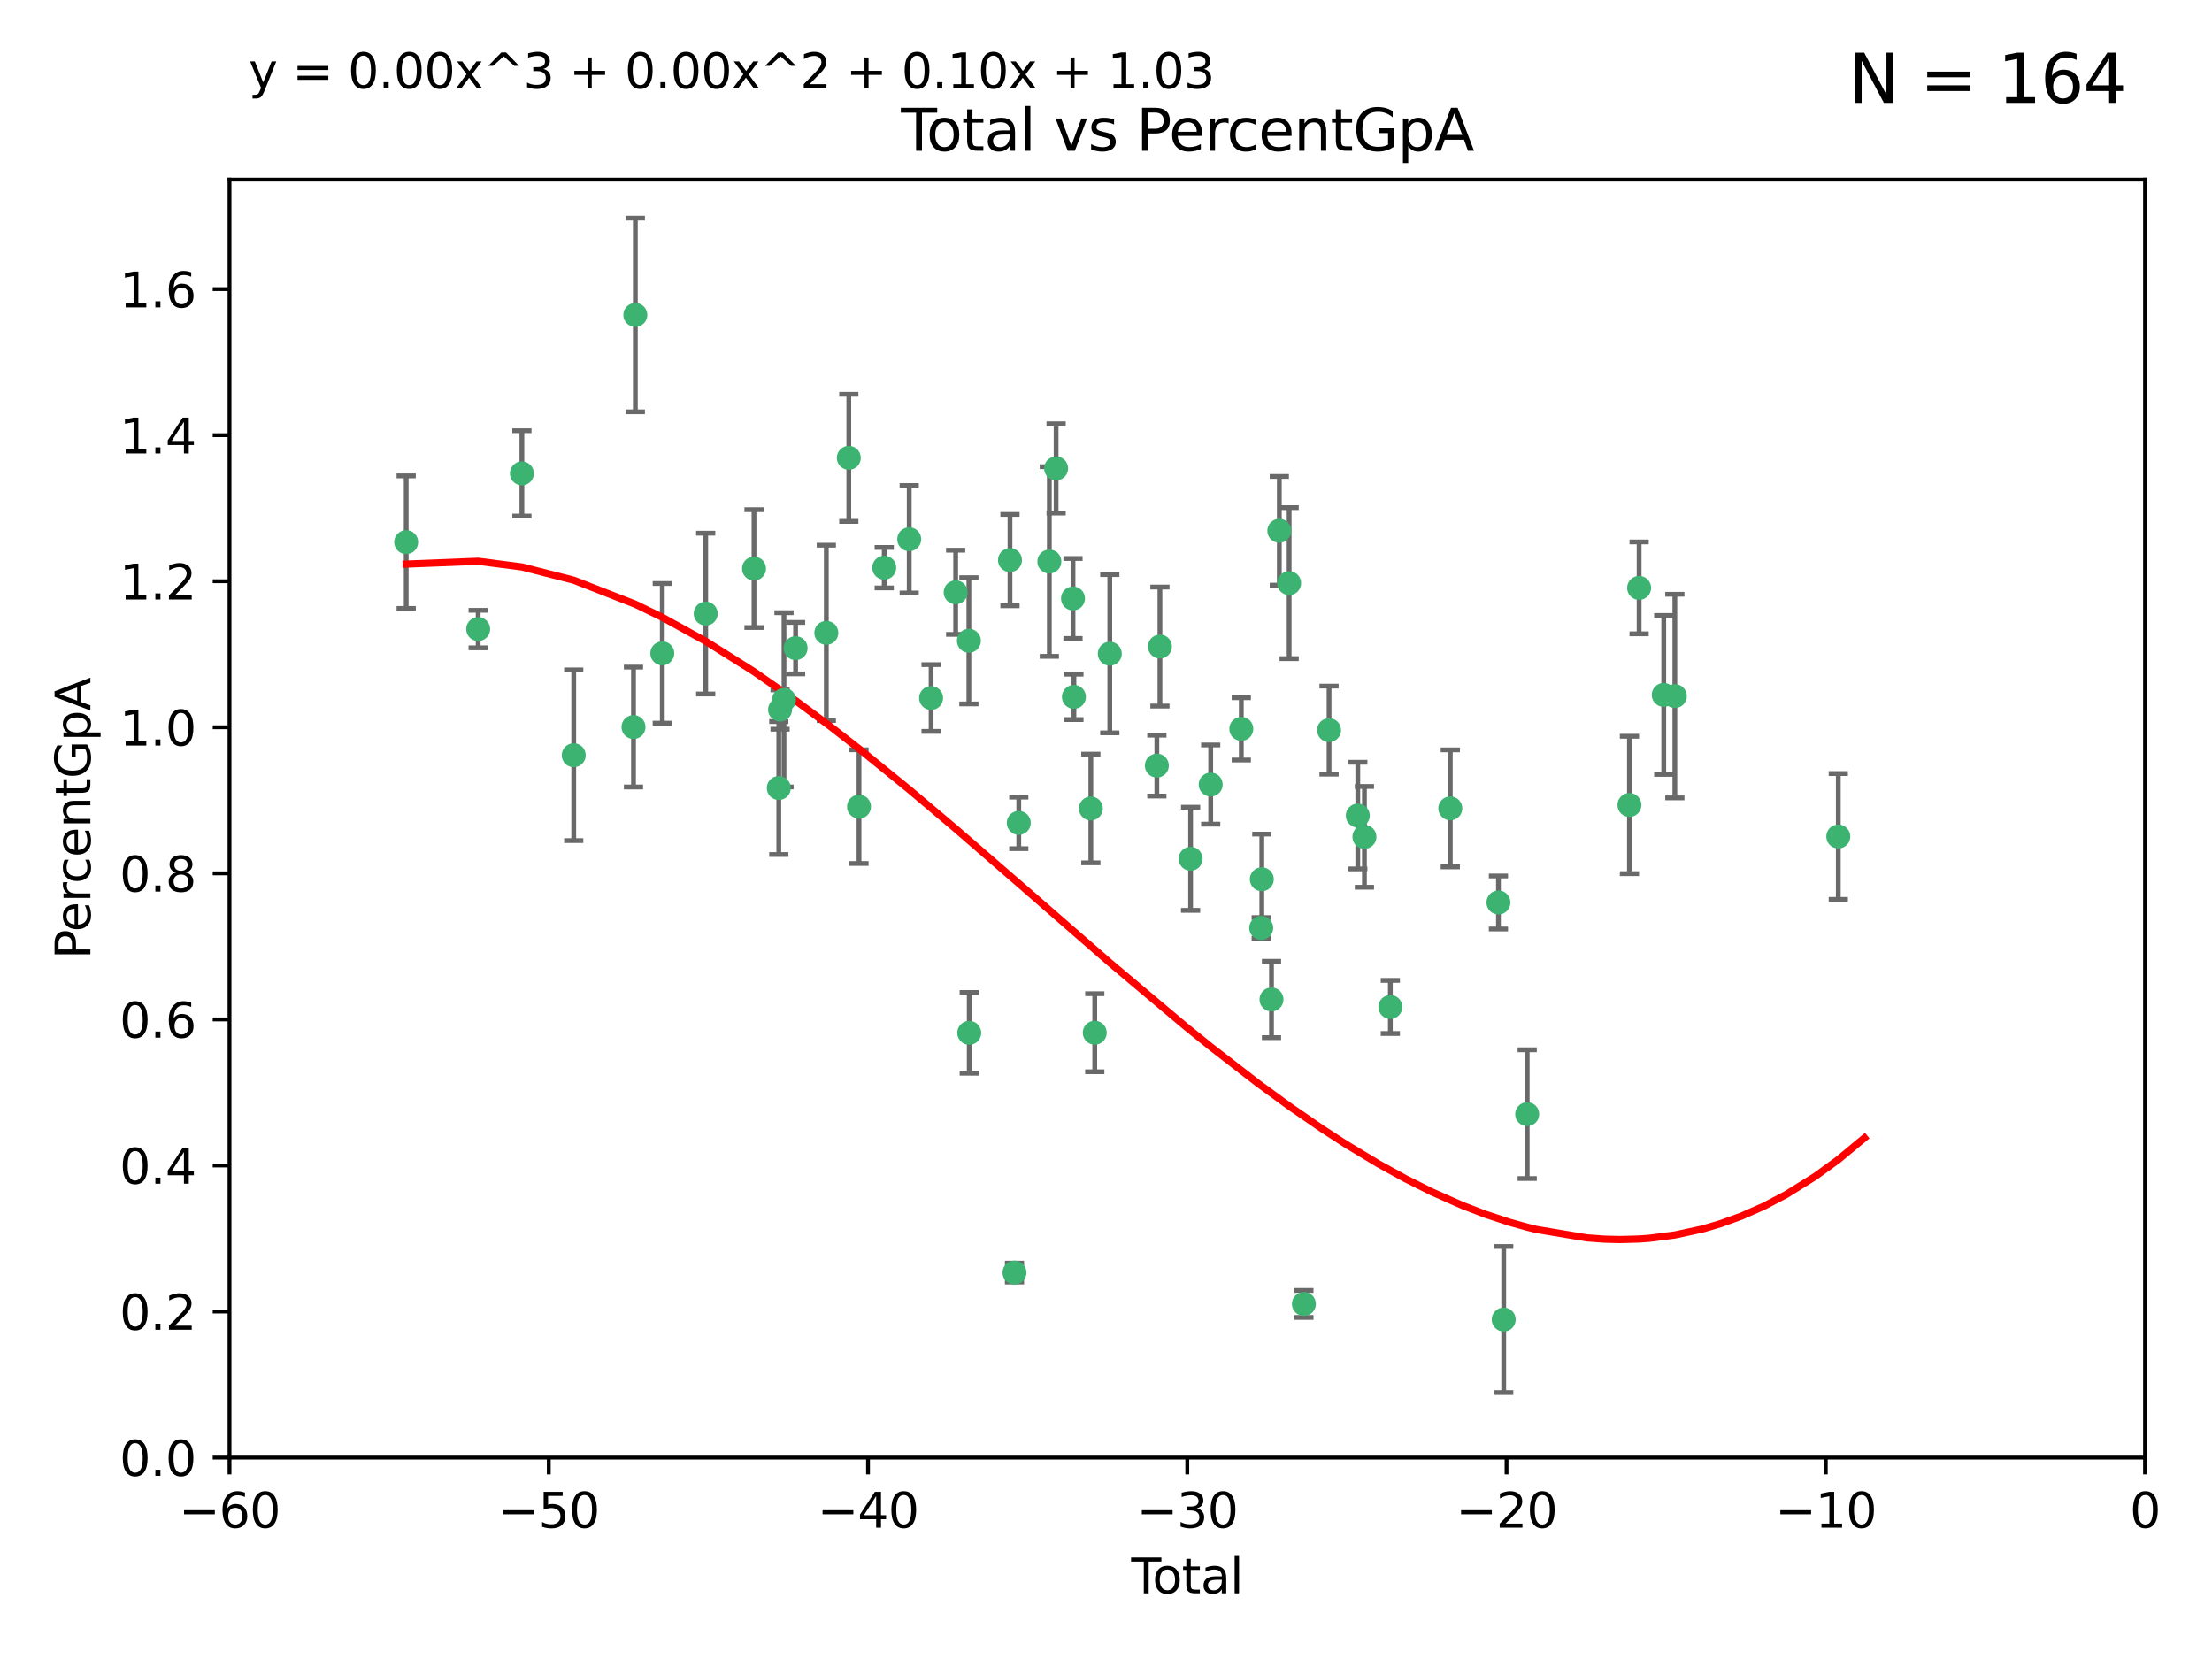 <?xml version="1.0" encoding="utf-8" standalone="no"?>
<!DOCTYPE svg PUBLIC "-//W3C//DTD SVG 1.1//EN"
  "http://www.w3.org/Graphics/SVG/1.1/DTD/svg11.dtd">
<svg xmlns:xlink="http://www.w3.org/1999/xlink" width="460.8pt" height="345.6pt" viewBox="0 0 460.8 345.6" xmlns="http://www.w3.org/2000/svg" version="1.1">
 <defs>
  <style type="text/css">*{stroke-linejoin: round; stroke-linecap: butt}</style>
 </defs>
 <g id="figure_1">
  <g id="patch_1">
   <path d="M 0 345.6 
L 460.8 345.6 
L 460.8 0 
L 0 0 
z
" style="fill: #ffffff"/>
  </g>
  <g id="axes_1">
   <g id="patch_2">
    <path d="M 47.81 303.64 
L 446.85 303.64 
L 446.85 37.411 
L 47.81 37.411 
z
" style="fill: #ffffff"/>
   </g>
   <g id="PathCollection_1">
    <defs>
     <path id="mb43cbc0842" d="M 0 1.118 
C 0.297 1.118 0.581 1 0.791 0.791 
C 1 0.581 1.118 0.297 1.118 0 
C 1.118 -0.297 1 -0.581 0.791 -0.791 
C 0.581 -1 0.297 -1.118 0 -1.118 
C -0.297 -1.118 -0.581 -1 -0.791 -0.791 
C -1 -0.581 -1.118 -0.297 -1.118 0 
C -1.118 0.297 -1 0.581 -0.791 0.791 
C -0.581 1 -0.297 1.118 0 1.118 
z
" style="stroke: #3cb371"/>
    </defs>
    <g clip-path="url(#p5d1f6da985)">
     <use xlink:href="#mb43cbc0842" x="84.617" y="112.935" style="fill: #3cb371; stroke: #3cb371"/>
     <use xlink:href="#mb43cbc0842" x="99.609" y="131.048" style="fill: #3cb371; stroke: #3cb371"/>
     <use xlink:href="#mb43cbc0842" x="108.719" y="98.611" style="fill: #3cb371; stroke: #3cb371"/>
     <use xlink:href="#mb43cbc0842" x="119.519" y="157.33" style="fill: #3cb371; stroke: #3cb371"/>
     <use xlink:href="#mb43cbc0842" x="131.967" y="151.457" style="fill: #3cb371; stroke: #3cb371"/>
     <use xlink:href="#mb43cbc0842" x="132.351" y="65.606" style="fill: #3cb371; stroke: #3cb371"/>
     <use xlink:href="#mb43cbc0842" x="137.966" y="136.097" style="fill: #3cb371; stroke: #3cb371"/>
     <use xlink:href="#mb43cbc0842" x="147.011" y="127.82" style="fill: #3cb371; stroke: #3cb371"/>
     <use xlink:href="#mb43cbc0842" x="157.076" y="118.446" style="fill: #3cb371; stroke: #3cb371"/>
     <use xlink:href="#mb43cbc0842" x="162.236" y="164.157" style="fill: #3cb371; stroke: #3cb371"/>
     <use xlink:href="#mb43cbc0842" x="162.501" y="147.818" style="fill: #3cb371; stroke: #3cb371"/>
     <use xlink:href="#mb43cbc0842" x="163.321" y="145.786" style="fill: #3cb371; stroke: #3cb371"/>
     <use xlink:href="#mb43cbc0842" x="165.737" y="135.021" style="fill: #3cb371; stroke: #3cb371"/>
     <use xlink:href="#mb43cbc0842" x="172.138" y="131.834" style="fill: #3cb371; stroke: #3cb371"/>
     <use xlink:href="#mb43cbc0842" x="176.821" y="95.371" style="fill: #3cb371; stroke: #3cb371"/>
     <use xlink:href="#mb43cbc0842" x="178.947" y="168.041" style="fill: #3cb371; stroke: #3cb371"/>
     <use xlink:href="#mb43cbc0842" x="184.2" y="118.255" style="fill: #3cb371; stroke: #3cb371"/>
     <use xlink:href="#mb43cbc0842" x="189.405" y="112.334" style="fill: #3cb371; stroke: #3cb371"/>
     <use xlink:href="#mb43cbc0842" x="193.963" y="145.408" style="fill: #3cb371; stroke: #3cb371"/>
     <use xlink:href="#mb43cbc0842" x="199.081" y="123.385" style="fill: #3cb371; stroke: #3cb371"/>
     <use xlink:href="#mb43cbc0842" x="201.837" y="133.482" style="fill: #3cb371; stroke: #3cb371"/>
     <use xlink:href="#mb43cbc0842" x="201.91" y="215.161" style="fill: #3cb371; stroke: #3cb371"/>
     <use xlink:href="#mb43cbc0842" x="210.397" y="116.673" style="fill: #3cb371; stroke: #3cb371"/>
     <use xlink:href="#mb43cbc0842" x="211.335" y="265.1" style="fill: #3cb371; stroke: #3cb371"/>
     <use xlink:href="#mb43cbc0842" x="212.228" y="171.42" style="fill: #3cb371; stroke: #3cb371"/>
     <use xlink:href="#mb43cbc0842" x="218.597" y="116.973" style="fill: #3cb371; stroke: #3cb371"/>
     <use xlink:href="#mb43cbc0842" x="220.007" y="97.572" style="fill: #3cb371; stroke: #3cb371"/>
     <use xlink:href="#mb43cbc0842" x="223.525" y="124.669" style="fill: #3cb371; stroke: #3cb371"/>
     <use xlink:href="#mb43cbc0842" x="223.717" y="145.171" style="fill: #3cb371; stroke: #3cb371"/>
     <use xlink:href="#mb43cbc0842" x="227.243" y="168.419" style="fill: #3cb371; stroke: #3cb371"/>
     <use xlink:href="#mb43cbc0842" x="228.057" y="215.139" style="fill: #3cb371; stroke: #3cb371"/>
     <use xlink:href="#mb43cbc0842" x="231.191" y="136.178" style="fill: #3cb371; stroke: #3cb371"/>
     <use xlink:href="#mb43cbc0842" x="240.992" y="159.488" style="fill: #3cb371; stroke: #3cb371"/>
     <use xlink:href="#mb43cbc0842" x="241.636" y="134.689" style="fill: #3cb371; stroke: #3cb371"/>
     <use xlink:href="#mb43cbc0842" x="248.025" y="178.897" style="fill: #3cb371; stroke: #3cb371"/>
     <use xlink:href="#mb43cbc0842" x="252.21" y="163.438" style="fill: #3cb371; stroke: #3cb371"/>
     <use xlink:href="#mb43cbc0842" x="258.586" y="151.836" style="fill: #3cb371; stroke: #3cb371"/>
     <use xlink:href="#mb43cbc0842" x="262.736" y="193.29" style="fill: #3cb371; stroke: #3cb371"/>
     <use xlink:href="#mb43cbc0842" x="262.856" y="183.167" style="fill: #3cb371; stroke: #3cb371"/>
     <use xlink:href="#mb43cbc0842" x="264.873" y="208.206" style="fill: #3cb371; stroke: #3cb371"/>
     <use xlink:href="#mb43cbc0842" x="266.505" y="110.571" style="fill: #3cb371; stroke: #3cb371"/>
     <use xlink:href="#mb43cbc0842" x="268.551" y="121.476" style="fill: #3cb371; stroke: #3cb371"/>
     <use xlink:href="#mb43cbc0842" x="271.626" y="271.637" style="fill: #3cb371; stroke: #3cb371"/>
     <use xlink:href="#mb43cbc0842" x="276.866" y="152.103" style="fill: #3cb371; stroke: #3cb371"/>
     <use xlink:href="#mb43cbc0842" x="282.852" y="169.899" style="fill: #3cb371; stroke: #3cb371"/>
     <use xlink:href="#mb43cbc0842" x="284.233" y="174.332" style="fill: #3cb371; stroke: #3cb371"/>
     <use xlink:href="#mb43cbc0842" x="289.634" y="209.769" style="fill: #3cb371; stroke: #3cb371"/>
     <use xlink:href="#mb43cbc0842" x="302.122" y="168.396" style="fill: #3cb371; stroke: #3cb371"/>
     <use xlink:href="#mb43cbc0842" x="312.151" y="188.002" style="fill: #3cb371; stroke: #3cb371"/>
     <use xlink:href="#mb43cbc0842" x="313.249" y="274.884" style="fill: #3cb371; stroke: #3cb371"/>
     <use xlink:href="#mb43cbc0842" x="318.14" y="232.101" style="fill: #3cb371; stroke: #3cb371"/>
     <use xlink:href="#mb43cbc0842" x="339.441" y="167.688" style="fill: #3cb371; stroke: #3cb371"/>
     <use xlink:href="#mb43cbc0842" x="341.455" y="122.465" style="fill: #3cb371; stroke: #3cb371"/>
     <use xlink:href="#mb43cbc0842" x="346.588" y="144.762" style="fill: #3cb371; stroke: #3cb371"/>
     <use xlink:href="#mb43cbc0842" x="348.901" y="145.004" style="fill: #3cb371; stroke: #3cb371"/>
     <use xlink:href="#mb43cbc0842" x="382.95" y="174.257" style="fill: #3cb371; stroke: #3cb371"/>
    </g>
   </g>
   <g id="matplotlib.axis_1">
    <g id="xtick_1">
     <g id="line2d_1">
      <defs>
       <path id="maae4d1f60a" d="M 0 0 
L 0 3.5 
" style="stroke: #000000; stroke-width: 0.8"/>
      </defs>
      <g>
       <use xlink:href="#maae4d1f60a" x="47.81" y="303.64" style="stroke: #000000; stroke-width: 0.8"/>
      </g>
     </g>
     <g id="text_1">
      <!-- −60 -->
      <g transform="translate(37.258 318.238)scale(0.1 -0.1)">
       <defs>
        <path id="DejaVuSans-2212" d="M 678 2272 
L 4684 2272 
L 4684 1741 
L 678 1741 
L 678 2272 
z
" transform="scale(0.016)"/>
        <path id="DejaVuSans-36" d="M 2113 2584 
Q 1688 2584 1439 2293 
Q 1191 2003 1191 1497 
Q 1191 994 1439 701 
Q 1688 409 2113 409 
Q 2538 409 2786 701 
Q 3034 994 3034 1497 
Q 3034 2003 2786 2293 
Q 2538 2584 2113 2584 
z
M 3366 4563 
L 3366 3988 
Q 3128 4100 2886 4159 
Q 2644 4219 2406 4219 
Q 1781 4219 1451 3797 
Q 1122 3375 1075 2522 
Q 1259 2794 1537 2939 
Q 1816 3084 2150 3084 
Q 2853 3084 3261 2657 
Q 3669 2231 3669 1497 
Q 3669 778 3244 343 
Q 2819 -91 2113 -91 
Q 1303 -91 875 529 
Q 447 1150 447 2328 
Q 447 3434 972 4092 
Q 1497 4750 2381 4750 
Q 2619 4750 2861 4703 
Q 3103 4656 3366 4563 
z
" transform="scale(0.016)"/>
        <path id="DejaVuSans-30" d="M 2034 4250 
Q 1547 4250 1301 3770 
Q 1056 3291 1056 2328 
Q 1056 1369 1301 889 
Q 1547 409 2034 409 
Q 2525 409 2770 889 
Q 3016 1369 3016 2328 
Q 3016 3291 2770 3770 
Q 2525 4250 2034 4250 
z
M 2034 4750 
Q 2819 4750 3233 4129 
Q 3647 3509 3647 2328 
Q 3647 1150 3233 529 
Q 2819 -91 2034 -91 
Q 1250 -91 836 529 
Q 422 1150 422 2328 
Q 422 3509 836 4129 
Q 1250 4750 2034 4750 
z
" transform="scale(0.016)"/>
       </defs>
       <use xlink:href="#DejaVuSans-2212"/>
       <use xlink:href="#DejaVuSans-36" x="83.789"/>
       <use xlink:href="#DejaVuSans-30" x="147.412"/>
      </g>
     </g>
    </g>
    <g id="xtick_2">
     <g id="line2d_2">
      <g>
       <use xlink:href="#maae4d1f60a" x="114.317" y="303.64" style="stroke: #000000; stroke-width: 0.8"/>
      </g>
     </g>
     <g id="text_2">
      <!-- −50 -->
      <g transform="translate(103.764 318.238)scale(0.1 -0.1)">
       <defs>
        <path id="DejaVuSans-35" d="M 691 4666 
L 3169 4666 
L 3169 4134 
L 1269 4134 
L 1269 2991 
Q 1406 3038 1543 3061 
Q 1681 3084 1819 3084 
Q 2600 3084 3056 2656 
Q 3513 2228 3513 1497 
Q 3513 744 3044 326 
Q 2575 -91 1722 -91 
Q 1428 -91 1123 -41 
Q 819 9 494 109 
L 494 744 
Q 775 591 1075 516 
Q 1375 441 1709 441 
Q 2250 441 2565 725 
Q 2881 1009 2881 1497 
Q 2881 1984 2565 2268 
Q 2250 2553 1709 2553 
Q 1456 2553 1204 2497 
Q 953 2441 691 2322 
L 691 4666 
z
" transform="scale(0.016)"/>
       </defs>
       <use xlink:href="#DejaVuSans-2212"/>
       <use xlink:href="#DejaVuSans-35" x="83.789"/>
       <use xlink:href="#DejaVuSans-30" x="147.412"/>
      </g>
     </g>
    </g>
    <g id="xtick_3">
     <g id="line2d_3">
      <g>
       <use xlink:href="#maae4d1f60a" x="180.823" y="303.64" style="stroke: #000000; stroke-width: 0.8"/>
      </g>
     </g>
     <g id="text_3">
      <!-- −40 -->
      <g transform="translate(170.271 318.238)scale(0.1 -0.1)">
       <defs>
        <path id="DejaVuSans-34" d="M 2419 4116 
L 825 1625 
L 2419 1625 
L 2419 4116 
z
M 2253 4666 
L 3047 4666 
L 3047 1625 
L 3713 1625 
L 3713 1100 
L 3047 1100 
L 3047 0 
L 2419 0 
L 2419 1100 
L 313 1100 
L 313 1709 
L 2253 4666 
z
" transform="scale(0.016)"/>
       </defs>
       <use xlink:href="#DejaVuSans-2212"/>
       <use xlink:href="#DejaVuSans-34" x="83.789"/>
       <use xlink:href="#DejaVuSans-30" x="147.412"/>
      </g>
     </g>
    </g>
    <g id="xtick_4">
     <g id="line2d_4">
      <g>
       <use xlink:href="#maae4d1f60a" x="247.33" y="303.64" style="stroke: #000000; stroke-width: 0.8"/>
      </g>
     </g>
     <g id="text_4">
      <!-- −30 -->
      <g transform="translate(236.778 318.238)scale(0.1 -0.1)">
       <defs>
        <path id="DejaVuSans-33" d="M 2597 2516 
Q 3050 2419 3304 2112 
Q 3559 1806 3559 1356 
Q 3559 666 3084 287 
Q 2609 -91 1734 -91 
Q 1441 -91 1130 -33 
Q 819 25 488 141 
L 488 750 
Q 750 597 1062 519 
Q 1375 441 1716 441 
Q 2309 441 2620 675 
Q 2931 909 2931 1356 
Q 2931 1769 2642 2001 
Q 2353 2234 1838 2234 
L 1294 2234 
L 1294 2753 
L 1863 2753 
Q 2328 2753 2575 2939 
Q 2822 3125 2822 3475 
Q 2822 3834 2567 4026 
Q 2313 4219 1838 4219 
Q 1578 4219 1281 4162 
Q 984 4106 628 3988 
L 628 4550 
Q 988 4650 1302 4700 
Q 1616 4750 1894 4750 
Q 2613 4750 3031 4423 
Q 3450 4097 3450 3541 
Q 3450 3153 3228 2886 
Q 3006 2619 2597 2516 
z
" transform="scale(0.016)"/>
       </defs>
       <use xlink:href="#DejaVuSans-2212"/>
       <use xlink:href="#DejaVuSans-33" x="83.789"/>
       <use xlink:href="#DejaVuSans-30" x="147.412"/>
      </g>
     </g>
    </g>
    <g id="xtick_5">
     <g id="line2d_5">
      <g>
       <use xlink:href="#maae4d1f60a" x="313.837" y="303.64" style="stroke: #000000; stroke-width: 0.8"/>
      </g>
     </g>
     <g id="text_5">
      <!-- −20 -->
      <g transform="translate(303.284 318.238)scale(0.1 -0.1)">
       <defs>
        <path id="DejaVuSans-32" d="M 1228 531 
L 3431 531 
L 3431 0 
L 469 0 
L 469 531 
Q 828 903 1448 1529 
Q 2069 2156 2228 2338 
Q 2531 2678 2651 2914 
Q 2772 3150 2772 3378 
Q 2772 3750 2511 3984 
Q 2250 4219 1831 4219 
Q 1534 4219 1204 4116 
Q 875 4013 500 3803 
L 500 4441 
Q 881 4594 1212 4672 
Q 1544 4750 1819 4750 
Q 2544 4750 2975 4387 
Q 3406 4025 3406 3419 
Q 3406 3131 3298 2873 
Q 3191 2616 2906 2266 
Q 2828 2175 2409 1742 
Q 1991 1309 1228 531 
z
" transform="scale(0.016)"/>
       </defs>
       <use xlink:href="#DejaVuSans-2212"/>
       <use xlink:href="#DejaVuSans-32" x="83.789"/>
       <use xlink:href="#DejaVuSans-30" x="147.412"/>
      </g>
     </g>
    </g>
    <g id="xtick_6">
     <g id="line2d_6">
      <g>
       <use xlink:href="#maae4d1f60a" x="380.343" y="303.64" style="stroke: #000000; stroke-width: 0.8"/>
      </g>
     </g>
     <g id="text_6">
      <!-- −10 -->
      <g transform="translate(369.791 318.238)scale(0.1 -0.1)">
       <defs>
        <path id="DejaVuSans-31" d="M 794 531 
L 1825 531 
L 1825 4091 
L 703 3866 
L 703 4441 
L 1819 4666 
L 2450 4666 
L 2450 531 
L 3481 531 
L 3481 0 
L 794 0 
L 794 531 
z
" transform="scale(0.016)"/>
       </defs>
       <use xlink:href="#DejaVuSans-2212"/>
       <use xlink:href="#DejaVuSans-31" x="83.789"/>
       <use xlink:href="#DejaVuSans-30" x="147.412"/>
      </g>
     </g>
    </g>
    <g id="xtick_7">
     <g id="line2d_7">
      <g>
       <use xlink:href="#maae4d1f60a" x="446.85" y="303.64" style="stroke: #000000; stroke-width: 0.8"/>
      </g>
     </g>
     <g id="text_7">
      <!-- 0 -->
      <g transform="translate(443.669 318.238)scale(0.1 -0.1)">
       <use xlink:href="#DejaVuSans-30"/>
      </g>
     </g>
    </g>
    <g id="text_8">
     <!-- Total -->
     <g transform="translate(235.653 331.917)scale(0.1 -0.1)">
      <defs>
       <path id="DejaVuSans-54" d="M -19 4666 
L 3928 4666 
L 3928 4134 
L 2272 4134 
L 2272 0 
L 1638 0 
L 1638 4134 
L -19 4134 
L -19 4666 
z
" transform="scale(0.016)"/>
       <path id="DejaVuSans-6f" d="M 1959 3097 
Q 1497 3097 1228 2736 
Q 959 2375 959 1747 
Q 959 1119 1226 758 
Q 1494 397 1959 397 
Q 2419 397 2687 759 
Q 2956 1122 2956 1747 
Q 2956 2369 2687 2733 
Q 2419 3097 1959 3097 
z
M 1959 3584 
Q 2709 3584 3137 3096 
Q 3566 2609 3566 1747 
Q 3566 888 3137 398 
Q 2709 -91 1959 -91 
Q 1206 -91 779 398 
Q 353 888 353 1747 
Q 353 2609 779 3096 
Q 1206 3584 1959 3584 
z
" transform="scale(0.016)"/>
       <path id="DejaVuSans-74" d="M 1172 4494 
L 1172 3500 
L 2356 3500 
L 2356 3053 
L 1172 3053 
L 1172 1153 
Q 1172 725 1289 603 
Q 1406 481 1766 481 
L 2356 481 
L 2356 0 
L 1766 0 
Q 1100 0 847 248 
Q 594 497 594 1153 
L 594 3053 
L 172 3053 
L 172 3500 
L 594 3500 
L 594 4494 
L 1172 4494 
z
" transform="scale(0.016)"/>
       <path id="DejaVuSans-61" d="M 2194 1759 
Q 1497 1759 1228 1600 
Q 959 1441 959 1056 
Q 959 750 1161 570 
Q 1363 391 1709 391 
Q 2188 391 2477 730 
Q 2766 1069 2766 1631 
L 2766 1759 
L 2194 1759 
z
M 3341 1997 
L 3341 0 
L 2766 0 
L 2766 531 
Q 2569 213 2275 61 
Q 1981 -91 1556 -91 
Q 1019 -91 701 211 
Q 384 513 384 1019 
Q 384 1609 779 1909 
Q 1175 2209 1959 2209 
L 2766 2209 
L 2766 2266 
Q 2766 2663 2505 2880 
Q 2244 3097 1772 3097 
Q 1472 3097 1187 3025 
Q 903 2953 641 2809 
L 641 3341 
Q 956 3463 1253 3523 
Q 1550 3584 1831 3584 
Q 2591 3584 2966 3190 
Q 3341 2797 3341 1997 
z
" transform="scale(0.016)"/>
       <path id="DejaVuSans-6c" d="M 603 4863 
L 1178 4863 
L 1178 0 
L 603 0 
L 603 4863 
z
" transform="scale(0.016)"/>
      </defs>
      <use xlink:href="#DejaVuSans-54"/>
      <use xlink:href="#DejaVuSans-6f" x="44.084"/>
      <use xlink:href="#DejaVuSans-74" x="105.266"/>
      <use xlink:href="#DejaVuSans-61" x="144.475"/>
      <use xlink:href="#DejaVuSans-6c" x="205.754"/>
     </g>
    </g>
   </g>
   <g id="matplotlib.axis_2">
    <g id="ytick_1">
     <g id="line2d_8">
      <defs>
       <path id="m35cca08def" d="M 0 0 
L -3.5 0 
" style="stroke: #000000; stroke-width: 0.8"/>
      </defs>
      <g>
       <use xlink:href="#m35cca08def" x="47.81" y="303.64" style="stroke: #000000; stroke-width: 0.8"/>
      </g>
     </g>
     <g id="text_9">
      <!-- 0.0 -->
      <g transform="translate(24.907 307.439)scale(0.1 -0.1)">
       <defs>
        <path id="DejaVuSans-2e" d="M 684 794 
L 1344 794 
L 1344 0 
L 684 0 
L 684 794 
z
" transform="scale(0.016)"/>
       </defs>
       <use xlink:href="#DejaVuSans-30"/>
       <use xlink:href="#DejaVuSans-2e" x="63.623"/>
       <use xlink:href="#DejaVuSans-30" x="95.41"/>
      </g>
     </g>
    </g>
    <g id="ytick_2">
     <g id="line2d_9">
      <g>
       <use xlink:href="#m35cca08def" x="47.81" y="273.214" style="stroke: #000000; stroke-width: 0.8"/>
      </g>
     </g>
     <g id="text_10">
      <!-- 0.2 -->
      <g transform="translate(24.907 277.013)scale(0.1 -0.1)">
       <use xlink:href="#DejaVuSans-30"/>
       <use xlink:href="#DejaVuSans-2e" x="63.623"/>
       <use xlink:href="#DejaVuSans-32" x="95.41"/>
      </g>
     </g>
    </g>
    <g id="ytick_3">
     <g id="line2d_10">
      <g>
       <use xlink:href="#m35cca08def" x="47.81" y="242.788" style="stroke: #000000; stroke-width: 0.8"/>
      </g>
     </g>
     <g id="text_11">
      <!-- 0.4 -->
      <g transform="translate(24.907 246.587)scale(0.1 -0.1)">
       <use xlink:href="#DejaVuSans-30"/>
       <use xlink:href="#DejaVuSans-2e" x="63.623"/>
       <use xlink:href="#DejaVuSans-34" x="95.41"/>
      </g>
     </g>
    </g>
    <g id="ytick_4">
     <g id="line2d_11">
      <g>
       <use xlink:href="#m35cca08def" x="47.81" y="212.362" style="stroke: #000000; stroke-width: 0.8"/>
      </g>
     </g>
     <g id="text_12">
      <!-- 0.6 -->
      <g transform="translate(24.907 216.161)scale(0.1 -0.1)">
       <use xlink:href="#DejaVuSans-30"/>
       <use xlink:href="#DejaVuSans-2e" x="63.623"/>
       <use xlink:href="#DejaVuSans-36" x="95.41"/>
      </g>
     </g>
    </g>
    <g id="ytick_5">
     <g id="line2d_12">
      <g>
       <use xlink:href="#m35cca08def" x="47.81" y="181.935" style="stroke: #000000; stroke-width: 0.8"/>
      </g>
     </g>
     <g id="text_13">
      <!-- 0.8 -->
      <g transform="translate(24.907 185.735)scale(0.1 -0.1)">
       <defs>
        <path id="DejaVuSans-38" d="M 2034 2216 
Q 1584 2216 1326 1975 
Q 1069 1734 1069 1313 
Q 1069 891 1326 650 
Q 1584 409 2034 409 
Q 2484 409 2743 651 
Q 3003 894 3003 1313 
Q 3003 1734 2745 1975 
Q 2488 2216 2034 2216 
z
M 1403 2484 
Q 997 2584 770 2862 
Q 544 3141 544 3541 
Q 544 4100 942 4425 
Q 1341 4750 2034 4750 
Q 2731 4750 3128 4425 
Q 3525 4100 3525 3541 
Q 3525 3141 3298 2862 
Q 3072 2584 2669 2484 
Q 3125 2378 3379 2068 
Q 3634 1759 3634 1313 
Q 3634 634 3220 271 
Q 2806 -91 2034 -91 
Q 1263 -91 848 271 
Q 434 634 434 1313 
Q 434 1759 690 2068 
Q 947 2378 1403 2484 
z
M 1172 3481 
Q 1172 3119 1398 2916 
Q 1625 2713 2034 2713 
Q 2441 2713 2670 2916 
Q 2900 3119 2900 3481 
Q 2900 3844 2670 4047 
Q 2441 4250 2034 4250 
Q 1625 4250 1398 4047 
Q 1172 3844 1172 3481 
z
" transform="scale(0.016)"/>
       </defs>
       <use xlink:href="#DejaVuSans-30"/>
       <use xlink:href="#DejaVuSans-2e" x="63.623"/>
       <use xlink:href="#DejaVuSans-38" x="95.41"/>
      </g>
     </g>
    </g>
    <g id="ytick_6">
     <g id="line2d_13">
      <g>
       <use xlink:href="#m35cca08def" x="47.81" y="151.509" style="stroke: #000000; stroke-width: 0.8"/>
      </g>
     </g>
     <g id="text_14">
      <!-- 1.0 -->
      <g transform="translate(24.907 155.308)scale(0.1 -0.1)">
       <use xlink:href="#DejaVuSans-31"/>
       <use xlink:href="#DejaVuSans-2e" x="63.623"/>
       <use xlink:href="#DejaVuSans-30" x="95.41"/>
      </g>
     </g>
    </g>
    <g id="ytick_7">
     <g id="line2d_14">
      <g>
       <use xlink:href="#m35cca08def" x="47.81" y="121.083" style="stroke: #000000; stroke-width: 0.8"/>
      </g>
     </g>
     <g id="text_15">
      <!-- 1.2 -->
      <g transform="translate(24.907 124.882)scale(0.1 -0.1)">
       <use xlink:href="#DejaVuSans-31"/>
       <use xlink:href="#DejaVuSans-2e" x="63.623"/>
       <use xlink:href="#DejaVuSans-32" x="95.41"/>
      </g>
     </g>
    </g>
    <g id="ytick_8">
     <g id="line2d_15">
      <g>
       <use xlink:href="#m35cca08def" x="47.81" y="90.657" style="stroke: #000000; stroke-width: 0.8"/>
      </g>
     </g>
     <g id="text_16">
      <!-- 1.4 -->
      <g transform="translate(24.907 94.456)scale(0.1 -0.1)">
       <use xlink:href="#DejaVuSans-31"/>
       <use xlink:href="#DejaVuSans-2e" x="63.623"/>
       <use xlink:href="#DejaVuSans-34" x="95.41"/>
      </g>
     </g>
    </g>
    <g id="ytick_9">
     <g id="line2d_16">
      <g>
       <use xlink:href="#m35cca08def" x="47.81" y="60.231" style="stroke: #000000; stroke-width: 0.8"/>
      </g>
     </g>
     <g id="text_17">
      <!-- 1.6 -->
      <g transform="translate(24.907 64.03)scale(0.1 -0.1)">
       <use xlink:href="#DejaVuSans-31"/>
       <use xlink:href="#DejaVuSans-2e" x="63.623"/>
       <use xlink:href="#DejaVuSans-36" x="95.41"/>
      </g>
     </g>
    </g>
    <g id="text_18">
     <!-- PercentGpA -->
     <g transform="translate(18.827 199.802)rotate(-90)scale(0.1 -0.1)">
      <defs>
       <path id="DejaVuSans-50" d="M 1259 4147 
L 1259 2394 
L 2053 2394 
Q 2494 2394 2734 2622 
Q 2975 2850 2975 3272 
Q 2975 3691 2734 3919 
Q 2494 4147 2053 4147 
L 1259 4147 
z
M 628 4666 
L 2053 4666 
Q 2838 4666 3239 4311 
Q 3641 3956 3641 3272 
Q 3641 2581 3239 2228 
Q 2838 1875 2053 1875 
L 1259 1875 
L 1259 0 
L 628 0 
L 628 4666 
z
" transform="scale(0.016)"/>
       <path id="DejaVuSans-65" d="M 3597 1894 
L 3597 1613 
L 953 1613 
Q 991 1019 1311 708 
Q 1631 397 2203 397 
Q 2534 397 2845 478 
Q 3156 559 3463 722 
L 3463 178 
Q 3153 47 2828 -22 
Q 2503 -91 2169 -91 
Q 1331 -91 842 396 
Q 353 884 353 1716 
Q 353 2575 817 3079 
Q 1281 3584 2069 3584 
Q 2775 3584 3186 3129 
Q 3597 2675 3597 1894 
z
M 3022 2063 
Q 3016 2534 2758 2815 
Q 2500 3097 2075 3097 
Q 1594 3097 1305 2825 
Q 1016 2553 972 2059 
L 3022 2063 
z
" transform="scale(0.016)"/>
       <path id="DejaVuSans-72" d="M 2631 2963 
Q 2534 3019 2420 3045 
Q 2306 3072 2169 3072 
Q 1681 3072 1420 2755 
Q 1159 2438 1159 1844 
L 1159 0 
L 581 0 
L 581 3500 
L 1159 3500 
L 1159 2956 
Q 1341 3275 1631 3429 
Q 1922 3584 2338 3584 
Q 2397 3584 2469 3576 
Q 2541 3569 2628 3553 
L 2631 2963 
z
" transform="scale(0.016)"/>
       <path id="DejaVuSans-63" d="M 3122 3366 
L 3122 2828 
Q 2878 2963 2633 3030 
Q 2388 3097 2138 3097 
Q 1578 3097 1268 2742 
Q 959 2388 959 1747 
Q 959 1106 1268 751 
Q 1578 397 2138 397 
Q 2388 397 2633 464 
Q 2878 531 3122 666 
L 3122 134 
Q 2881 22 2623 -34 
Q 2366 -91 2075 -91 
Q 1284 -91 818 406 
Q 353 903 353 1747 
Q 353 2603 823 3093 
Q 1294 3584 2113 3584 
Q 2378 3584 2631 3529 
Q 2884 3475 3122 3366 
z
" transform="scale(0.016)"/>
       <path id="DejaVuSans-6e" d="M 3513 2113 
L 3513 0 
L 2938 0 
L 2938 2094 
Q 2938 2591 2744 2837 
Q 2550 3084 2163 3084 
Q 1697 3084 1428 2787 
Q 1159 2491 1159 1978 
L 1159 0 
L 581 0 
L 581 3500 
L 1159 3500 
L 1159 2956 
Q 1366 3272 1645 3428 
Q 1925 3584 2291 3584 
Q 2894 3584 3203 3211 
Q 3513 2838 3513 2113 
z
" transform="scale(0.016)"/>
       <path id="DejaVuSans-47" d="M 3809 666 
L 3809 1919 
L 2778 1919 
L 2778 2438 
L 4434 2438 
L 4434 434 
Q 4069 175 3628 42 
Q 3188 -91 2688 -91 
Q 1594 -91 976 548 
Q 359 1188 359 2328 
Q 359 3472 976 4111 
Q 1594 4750 2688 4750 
Q 3144 4750 3555 4637 
Q 3966 4525 4313 4306 
L 4313 3634 
Q 3963 3931 3569 4081 
Q 3175 4231 2741 4231 
Q 1884 4231 1454 3753 
Q 1025 3275 1025 2328 
Q 1025 1384 1454 906 
Q 1884 428 2741 428 
Q 3075 428 3337 486 
Q 3600 544 3809 666 
z
" transform="scale(0.016)"/>
       <path id="DejaVuSans-70" d="M 1159 525 
L 1159 -1331 
L 581 -1331 
L 581 3500 
L 1159 3500 
L 1159 2969 
Q 1341 3281 1617 3432 
Q 1894 3584 2278 3584 
Q 2916 3584 3314 3078 
Q 3713 2572 3713 1747 
Q 3713 922 3314 415 
Q 2916 -91 2278 -91 
Q 1894 -91 1617 61 
Q 1341 213 1159 525 
z
M 3116 1747 
Q 3116 2381 2855 2742 
Q 2594 3103 2138 3103 
Q 1681 3103 1420 2742 
Q 1159 2381 1159 1747 
Q 1159 1113 1420 752 
Q 1681 391 2138 391 
Q 2594 391 2855 752 
Q 3116 1113 3116 1747 
z
" transform="scale(0.016)"/>
       <path id="DejaVuSans-41" d="M 2188 4044 
L 1331 1722 
L 3047 1722 
L 2188 4044 
z
M 1831 4666 
L 2547 4666 
L 4325 0 
L 3669 0 
L 3244 1197 
L 1141 1197 
L 716 0 
L 50 0 
L 1831 4666 
z
" transform="scale(0.016)"/>
      </defs>
      <use xlink:href="#DejaVuSans-50"/>
      <use xlink:href="#DejaVuSans-65" x="56.678"/>
      <use xlink:href="#DejaVuSans-72" x="118.201"/>
      <use xlink:href="#DejaVuSans-63" x="157.064"/>
      <use xlink:href="#DejaVuSans-65" x="212.045"/>
      <use xlink:href="#DejaVuSans-6e" x="273.568"/>
      <use xlink:href="#DejaVuSans-74" x="336.947"/>
      <use xlink:href="#DejaVuSans-47" x="376.156"/>
      <use xlink:href="#DejaVuSans-70" x="453.646"/>
      <use xlink:href="#DejaVuSans-41" x="517.123"/>
     </g>
    </g>
   </g>
   <g id="LineCollection_1">
    <path d="M 84.617 126.742 
L 84.617 99.128 
" clip-path="url(#p5d1f6da985)" style="fill: none; stroke: #696969"/>
    <path d="M 99.609 134.958 
L 99.609 127.138 
" clip-path="url(#p5d1f6da985)" style="fill: none; stroke: #696969"/>
    <path d="M 108.719 107.5 
L 108.719 89.723 
" clip-path="url(#p5d1f6da985)" style="fill: none; stroke: #696969"/>
    <path d="M 119.519 175.107 
L 119.519 139.552 
" clip-path="url(#p5d1f6da985)" style="fill: none; stroke: #696969"/>
    <path d="M 131.967 163.945 
L 131.967 138.968 
" clip-path="url(#p5d1f6da985)" style="fill: none; stroke: #696969"/>
    <path d="M 132.351 85.777 
L 132.351 45.434 
" clip-path="url(#p5d1f6da985)" style="fill: none; stroke: #696969"/>
    <path d="M 137.966 150.645 
L 137.966 121.55 
" clip-path="url(#p5d1f6da985)" style="fill: none; stroke: #696969"/>
    <path d="M 147.011 144.568 
L 147.011 111.073 
" clip-path="url(#p5d1f6da985)" style="fill: none; stroke: #696969"/>
    <path d="M 157.076 130.722 
L 157.076 106.17 
" clip-path="url(#p5d1f6da985)" style="fill: none; stroke: #696969"/>
    <path d="M 162.236 178.007 
L 162.236 150.307 
" clip-path="url(#p5d1f6da985)" style="fill: none; stroke: #696969"/>
    <path d="M 162.501 151.909 
L 162.501 143.727 
" clip-path="url(#p5d1f6da985)" style="fill: none; stroke: #696969"/>
    <path d="M 163.321 163.937 
L 163.321 127.634 
" clip-path="url(#p5d1f6da985)" style="fill: none; stroke: #696969"/>
    <path d="M 165.737 140.382 
L 165.737 129.659 
" clip-path="url(#p5d1f6da985)" style="fill: none; stroke: #696969"/>
    <path d="M 172.138 150.092 
L 172.138 113.575 
" clip-path="url(#p5d1f6da985)" style="fill: none; stroke: #696969"/>
    <path d="M 176.821 108.615 
L 176.821 82.127 
" clip-path="url(#p5d1f6da985)" style="fill: none; stroke: #696969"/>
    <path d="M 178.947 179.882 
L 178.947 156.201 
" clip-path="url(#p5d1f6da985)" style="fill: none; stroke: #696969"/>
    <path d="M 184.2 122.472 
L 184.2 114.039 
" clip-path="url(#p5d1f6da985)" style="fill: none; stroke: #696969"/>
    <path d="M 189.405 123.529 
L 189.405 101.139 
" clip-path="url(#p5d1f6da985)" style="fill: none; stroke: #696969"/>
    <path d="M 193.963 152.361 
L 193.963 138.456 
" clip-path="url(#p5d1f6da985)" style="fill: none; stroke: #696969"/>
    <path d="M 199.081 132.151 
L 199.081 114.62 
" clip-path="url(#p5d1f6da985)" style="fill: none; stroke: #696969"/>
    <path d="M 201.837 146.637 
L 201.837 120.327 
" clip-path="url(#p5d1f6da985)" style="fill: none; stroke: #696969"/>
    <path d="M 201.91 223.572 
L 201.91 206.751 
" clip-path="url(#p5d1f6da985)" style="fill: none; stroke: #696969"/>
    <path d="M 210.397 126.191 
L 210.397 107.154 
" clip-path="url(#p5d1f6da985)" style="fill: none; stroke: #696969"/>
    <path d="M 211.335 267.073 
L 211.335 263.128 
" clip-path="url(#p5d1f6da985)" style="fill: none; stroke: #696969"/>
    <path d="M 212.228 176.791 
L 212.228 166.049 
" clip-path="url(#p5d1f6da985)" style="fill: none; stroke: #696969"/>
    <path d="M 218.597 136.73 
L 218.597 97.216 
" clip-path="url(#p5d1f6da985)" style="fill: none; stroke: #696969"/>
    <path d="M 220.007 106.878 
L 220.007 88.267 
" clip-path="url(#p5d1f6da985)" style="fill: none; stroke: #696969"/>
    <path d="M 223.525 132.997 
L 223.525 116.341 
" clip-path="url(#p5d1f6da985)" style="fill: none; stroke: #696969"/>
    <path d="M 223.717 149.901 
L 223.717 140.441 
" clip-path="url(#p5d1f6da985)" style="fill: none; stroke: #696969"/>
    <path d="M 227.243 179.743 
L 227.243 157.094 
" clip-path="url(#p5d1f6da985)" style="fill: none; stroke: #696969"/>
    <path d="M 228.057 223.268 
L 228.057 207.01 
" clip-path="url(#p5d1f6da985)" style="fill: none; stroke: #696969"/>
    <path d="M 231.191 152.672 
L 231.191 119.684 
" clip-path="url(#p5d1f6da985)" style="fill: none; stroke: #696969"/>
    <path d="M 240.992 165.831 
L 240.992 153.145 
" clip-path="url(#p5d1f6da985)" style="fill: none; stroke: #696969"/>
    <path d="M 241.636 147.086 
L 241.636 122.292 
" clip-path="url(#p5d1f6da985)" style="fill: none; stroke: #696969"/>
    <path d="M 248.025 189.642 
L 248.025 168.152 
" clip-path="url(#p5d1f6da985)" style="fill: none; stroke: #696969"/>
    <path d="M 252.21 171.687 
L 252.21 155.189 
" clip-path="url(#p5d1f6da985)" style="fill: none; stroke: #696969"/>
    <path d="M 258.586 158.321 
L 258.586 145.352 
" clip-path="url(#p5d1f6da985)" style="fill: none; stroke: #696969"/>
    <path d="M 262.736 195.434 
L 262.736 191.146 
" clip-path="url(#p5d1f6da985)" style="fill: none; stroke: #696969"/>
    <path d="M 262.856 192.579 
L 262.856 173.755 
" clip-path="url(#p5d1f6da985)" style="fill: none; stroke: #696969"/>
    <path d="M 264.873 216.157 
L 264.873 200.256 
" clip-path="url(#p5d1f6da985)" style="fill: none; stroke: #696969"/>
    <path d="M 266.505 121.897 
L 266.505 99.245 
" clip-path="url(#p5d1f6da985)" style="fill: none; stroke: #696969"/>
    <path d="M 268.551 137.206 
L 268.551 105.745 
" clip-path="url(#p5d1f6da985)" style="fill: none; stroke: #696969"/>
    <path d="M 271.626 274.448 
L 271.626 268.825 
" clip-path="url(#p5d1f6da985)" style="fill: none; stroke: #696969"/>
    <path d="M 276.866 161.277 
L 276.866 142.929 
" clip-path="url(#p5d1f6da985)" style="fill: none; stroke: #696969"/>
    <path d="M 282.852 181.006 
L 282.852 158.792 
" clip-path="url(#p5d1f6da985)" style="fill: none; stroke: #696969"/>
    <path d="M 284.233 184.828 
L 284.233 163.836 
" clip-path="url(#p5d1f6da985)" style="fill: none; stroke: #696969"/>
    <path d="M 289.634 215.299 
L 289.634 204.239 
" clip-path="url(#p5d1f6da985)" style="fill: none; stroke: #696969"/>
    <path d="M 302.122 180.585 
L 302.122 156.208 
" clip-path="url(#p5d1f6da985)" style="fill: none; stroke: #696969"/>
    <path d="M 312.151 193.517 
L 312.151 182.486 
" clip-path="url(#p5d1f6da985)" style="fill: none; stroke: #696969"/>
    <path d="M 313.249 290.105 
L 313.249 259.662 
" clip-path="url(#p5d1f6da985)" style="fill: none; stroke: #696969"/>
    <path d="M 318.14 245.512 
L 318.14 218.691 
" clip-path="url(#p5d1f6da985)" style="fill: none; stroke: #696969"/>
    <path d="M 339.441 181.997 
L 339.441 153.38 
" clip-path="url(#p5d1f6da985)" style="fill: none; stroke: #696969"/>
    <path d="M 341.455 132.034 
L 341.455 112.895 
" clip-path="url(#p5d1f6da985)" style="fill: none; stroke: #696969"/>
    <path d="M 346.588 161.315 
L 346.588 128.209 
" clip-path="url(#p5d1f6da985)" style="fill: none; stroke: #696969"/>
    <path d="M 348.901 166.212 
L 348.901 123.796 
" clip-path="url(#p5d1f6da985)" style="fill: none; stroke: #696969"/>
    <path d="M 382.95 187.369 
L 382.95 161.144 
" clip-path="url(#p5d1f6da985)" style="fill: none; stroke: #696969"/>
   </g>
   <g id="line2d_17">
    <defs>
     <path id="m3baec394c4" d="M 2 0 
L -2 -0 
" style="stroke: #696969"/>
    </defs>
    <g clip-path="url(#p5d1f6da985)">
     <use xlink:href="#m3baec394c4" x="84.617" y="126.742" style="fill: #696969; stroke: #696969"/>
     <use xlink:href="#m3baec394c4" x="99.609" y="134.958" style="fill: #696969; stroke: #696969"/>
     <use xlink:href="#m3baec394c4" x="108.719" y="107.5" style="fill: #696969; stroke: #696969"/>
     <use xlink:href="#m3baec394c4" x="119.519" y="175.107" style="fill: #696969; stroke: #696969"/>
     <use xlink:href="#m3baec394c4" x="131.967" y="163.945" style="fill: #696969; stroke: #696969"/>
     <use xlink:href="#m3baec394c4" x="132.351" y="85.777" style="fill: #696969; stroke: #696969"/>
     <use xlink:href="#m3baec394c4" x="137.966" y="150.645" style="fill: #696969; stroke: #696969"/>
     <use xlink:href="#m3baec394c4" x="147.011" y="144.568" style="fill: #696969; stroke: #696969"/>
     <use xlink:href="#m3baec394c4" x="157.076" y="130.722" style="fill: #696969; stroke: #696969"/>
     <use xlink:href="#m3baec394c4" x="162.236" y="178.007" style="fill: #696969; stroke: #696969"/>
     <use xlink:href="#m3baec394c4" x="162.501" y="151.909" style="fill: #696969; stroke: #696969"/>
     <use xlink:href="#m3baec394c4" x="163.321" y="163.937" style="fill: #696969; stroke: #696969"/>
     <use xlink:href="#m3baec394c4" x="165.737" y="140.382" style="fill: #696969; stroke: #696969"/>
     <use xlink:href="#m3baec394c4" x="172.138" y="150.092" style="fill: #696969; stroke: #696969"/>
     <use xlink:href="#m3baec394c4" x="176.821" y="108.615" style="fill: #696969; stroke: #696969"/>
     <use xlink:href="#m3baec394c4" x="178.947" y="179.882" style="fill: #696969; stroke: #696969"/>
     <use xlink:href="#m3baec394c4" x="184.2" y="122.472" style="fill: #696969; stroke: #696969"/>
     <use xlink:href="#m3baec394c4" x="189.405" y="123.529" style="fill: #696969; stroke: #696969"/>
     <use xlink:href="#m3baec394c4" x="193.963" y="152.361" style="fill: #696969; stroke: #696969"/>
     <use xlink:href="#m3baec394c4" x="199.081" y="132.151" style="fill: #696969; stroke: #696969"/>
     <use xlink:href="#m3baec394c4" x="201.837" y="146.637" style="fill: #696969; stroke: #696969"/>
     <use xlink:href="#m3baec394c4" x="201.91" y="223.572" style="fill: #696969; stroke: #696969"/>
     <use xlink:href="#m3baec394c4" x="210.397" y="126.191" style="fill: #696969; stroke: #696969"/>
     <use xlink:href="#m3baec394c4" x="211.335" y="267.073" style="fill: #696969; stroke: #696969"/>
     <use xlink:href="#m3baec394c4" x="212.228" y="176.791" style="fill: #696969; stroke: #696969"/>
     <use xlink:href="#m3baec394c4" x="218.597" y="136.73" style="fill: #696969; stroke: #696969"/>
     <use xlink:href="#m3baec394c4" x="220.007" y="106.878" style="fill: #696969; stroke: #696969"/>
     <use xlink:href="#m3baec394c4" x="223.525" y="132.997" style="fill: #696969; stroke: #696969"/>
     <use xlink:href="#m3baec394c4" x="223.717" y="149.901" style="fill: #696969; stroke: #696969"/>
     <use xlink:href="#m3baec394c4" x="227.243" y="179.743" style="fill: #696969; stroke: #696969"/>
     <use xlink:href="#m3baec394c4" x="228.057" y="223.268" style="fill: #696969; stroke: #696969"/>
     <use xlink:href="#m3baec394c4" x="231.191" y="152.672" style="fill: #696969; stroke: #696969"/>
     <use xlink:href="#m3baec394c4" x="240.992" y="165.831" style="fill: #696969; stroke: #696969"/>
     <use xlink:href="#m3baec394c4" x="241.636" y="147.086" style="fill: #696969; stroke: #696969"/>
     <use xlink:href="#m3baec394c4" x="248.025" y="189.642" style="fill: #696969; stroke: #696969"/>
     <use xlink:href="#m3baec394c4" x="252.21" y="171.687" style="fill: #696969; stroke: #696969"/>
     <use xlink:href="#m3baec394c4" x="258.586" y="158.321" style="fill: #696969; stroke: #696969"/>
     <use xlink:href="#m3baec394c4" x="262.736" y="195.434" style="fill: #696969; stroke: #696969"/>
     <use xlink:href="#m3baec394c4" x="262.856" y="192.579" style="fill: #696969; stroke: #696969"/>
     <use xlink:href="#m3baec394c4" x="264.873" y="216.157" style="fill: #696969; stroke: #696969"/>
     <use xlink:href="#m3baec394c4" x="266.505" y="121.897" style="fill: #696969; stroke: #696969"/>
     <use xlink:href="#m3baec394c4" x="268.551" y="137.206" style="fill: #696969; stroke: #696969"/>
     <use xlink:href="#m3baec394c4" x="271.626" y="274.448" style="fill: #696969; stroke: #696969"/>
     <use xlink:href="#m3baec394c4" x="276.866" y="161.277" style="fill: #696969; stroke: #696969"/>
     <use xlink:href="#m3baec394c4" x="282.852" y="181.006" style="fill: #696969; stroke: #696969"/>
     <use xlink:href="#m3baec394c4" x="284.233" y="184.828" style="fill: #696969; stroke: #696969"/>
     <use xlink:href="#m3baec394c4" x="289.634" y="215.299" style="fill: #696969; stroke: #696969"/>
     <use xlink:href="#m3baec394c4" x="302.122" y="180.585" style="fill: #696969; stroke: #696969"/>
     <use xlink:href="#m3baec394c4" x="312.151" y="193.517" style="fill: #696969; stroke: #696969"/>
     <use xlink:href="#m3baec394c4" x="313.249" y="290.105" style="fill: #696969; stroke: #696969"/>
     <use xlink:href="#m3baec394c4" x="318.14" y="245.512" style="fill: #696969; stroke: #696969"/>
     <use xlink:href="#m3baec394c4" x="339.441" y="181.997" style="fill: #696969; stroke: #696969"/>
     <use xlink:href="#m3baec394c4" x="341.455" y="132.034" style="fill: #696969; stroke: #696969"/>
     <use xlink:href="#m3baec394c4" x="346.588" y="161.315" style="fill: #696969; stroke: #696969"/>
     <use xlink:href="#m3baec394c4" x="348.901" y="166.212" style="fill: #696969; stroke: #696969"/>
     <use xlink:href="#m3baec394c4" x="382.95" y="187.369" style="fill: #696969; stroke: #696969"/>
    </g>
   </g>
   <g id="line2d_18">
    <g clip-path="url(#p5d1f6da985)">
     <use xlink:href="#m3baec394c4" x="84.617" y="99.128" style="fill: #696969; stroke: #696969"/>
     <use xlink:href="#m3baec394c4" x="99.609" y="127.138" style="fill: #696969; stroke: #696969"/>
     <use xlink:href="#m3baec394c4" x="108.719" y="89.723" style="fill: #696969; stroke: #696969"/>
     <use xlink:href="#m3baec394c4" x="119.519" y="139.552" style="fill: #696969; stroke: #696969"/>
     <use xlink:href="#m3baec394c4" x="131.967" y="138.968" style="fill: #696969; stroke: #696969"/>
     <use xlink:href="#m3baec394c4" x="132.351" y="45.434" style="fill: #696969; stroke: #696969"/>
     <use xlink:href="#m3baec394c4" x="137.966" y="121.55" style="fill: #696969; stroke: #696969"/>
     <use xlink:href="#m3baec394c4" x="147.011" y="111.073" style="fill: #696969; stroke: #696969"/>
     <use xlink:href="#m3baec394c4" x="157.076" y="106.17" style="fill: #696969; stroke: #696969"/>
     <use xlink:href="#m3baec394c4" x="162.236" y="150.307" style="fill: #696969; stroke: #696969"/>
     <use xlink:href="#m3baec394c4" x="162.501" y="143.727" style="fill: #696969; stroke: #696969"/>
     <use xlink:href="#m3baec394c4" x="163.321" y="127.634" style="fill: #696969; stroke: #696969"/>
     <use xlink:href="#m3baec394c4" x="165.737" y="129.659" style="fill: #696969; stroke: #696969"/>
     <use xlink:href="#m3baec394c4" x="172.138" y="113.575" style="fill: #696969; stroke: #696969"/>
     <use xlink:href="#m3baec394c4" x="176.821" y="82.127" style="fill: #696969; stroke: #696969"/>
     <use xlink:href="#m3baec394c4" x="178.947" y="156.201" style="fill: #696969; stroke: #696969"/>
     <use xlink:href="#m3baec394c4" x="184.2" y="114.039" style="fill: #696969; stroke: #696969"/>
     <use xlink:href="#m3baec394c4" x="189.405" y="101.139" style="fill: #696969; stroke: #696969"/>
     <use xlink:href="#m3baec394c4" x="193.963" y="138.456" style="fill: #696969; stroke: #696969"/>
     <use xlink:href="#m3baec394c4" x="199.081" y="114.62" style="fill: #696969; stroke: #696969"/>
     <use xlink:href="#m3baec394c4" x="201.837" y="120.327" style="fill: #696969; stroke: #696969"/>
     <use xlink:href="#m3baec394c4" x="201.91" y="206.751" style="fill: #696969; stroke: #696969"/>
     <use xlink:href="#m3baec394c4" x="210.397" y="107.154" style="fill: #696969; stroke: #696969"/>
     <use xlink:href="#m3baec394c4" x="211.335" y="263.128" style="fill: #696969; stroke: #696969"/>
     <use xlink:href="#m3baec394c4" x="212.228" y="166.049" style="fill: #696969; stroke: #696969"/>
     <use xlink:href="#m3baec394c4" x="218.597" y="97.216" style="fill: #696969; stroke: #696969"/>
     <use xlink:href="#m3baec394c4" x="220.007" y="88.267" style="fill: #696969; stroke: #696969"/>
     <use xlink:href="#m3baec394c4" x="223.525" y="116.341" style="fill: #696969; stroke: #696969"/>
     <use xlink:href="#m3baec394c4" x="223.717" y="140.441" style="fill: #696969; stroke: #696969"/>
     <use xlink:href="#m3baec394c4" x="227.243" y="157.094" style="fill: #696969; stroke: #696969"/>
     <use xlink:href="#m3baec394c4" x="228.057" y="207.01" style="fill: #696969; stroke: #696969"/>
     <use xlink:href="#m3baec394c4" x="231.191" y="119.684" style="fill: #696969; stroke: #696969"/>
     <use xlink:href="#m3baec394c4" x="240.992" y="153.145" style="fill: #696969; stroke: #696969"/>
     <use xlink:href="#m3baec394c4" x="241.636" y="122.292" style="fill: #696969; stroke: #696969"/>
     <use xlink:href="#m3baec394c4" x="248.025" y="168.152" style="fill: #696969; stroke: #696969"/>
     <use xlink:href="#m3baec394c4" x="252.21" y="155.189" style="fill: #696969; stroke: #696969"/>
     <use xlink:href="#m3baec394c4" x="258.586" y="145.352" style="fill: #696969; stroke: #696969"/>
     <use xlink:href="#m3baec394c4" x="262.736" y="191.146" style="fill: #696969; stroke: #696969"/>
     <use xlink:href="#m3baec394c4" x="262.856" y="173.755" style="fill: #696969; stroke: #696969"/>
     <use xlink:href="#m3baec394c4" x="264.873" y="200.256" style="fill: #696969; stroke: #696969"/>
     <use xlink:href="#m3baec394c4" x="266.505" y="99.245" style="fill: #696969; stroke: #696969"/>
     <use xlink:href="#m3baec394c4" x="268.551" y="105.745" style="fill: #696969; stroke: #696969"/>
     <use xlink:href="#m3baec394c4" x="271.626" y="268.825" style="fill: #696969; stroke: #696969"/>
     <use xlink:href="#m3baec394c4" x="276.866" y="142.929" style="fill: #696969; stroke: #696969"/>
     <use xlink:href="#m3baec394c4" x="282.852" y="158.792" style="fill: #696969; stroke: #696969"/>
     <use xlink:href="#m3baec394c4" x="284.233" y="163.836" style="fill: #696969; stroke: #696969"/>
     <use xlink:href="#m3baec394c4" x="289.634" y="204.239" style="fill: #696969; stroke: #696969"/>
     <use xlink:href="#m3baec394c4" x="302.122" y="156.208" style="fill: #696969; stroke: #696969"/>
     <use xlink:href="#m3baec394c4" x="312.151" y="182.486" style="fill: #696969; stroke: #696969"/>
     <use xlink:href="#m3baec394c4" x="313.249" y="259.662" style="fill: #696969; stroke: #696969"/>
     <use xlink:href="#m3baec394c4" x="318.14" y="218.691" style="fill: #696969; stroke: #696969"/>
     <use xlink:href="#m3baec394c4" x="339.441" y="153.38" style="fill: #696969; stroke: #696969"/>
     <use xlink:href="#m3baec394c4" x="341.455" y="112.895" style="fill: #696969; stroke: #696969"/>
     <use xlink:href="#m3baec394c4" x="346.588" y="128.209" style="fill: #696969; stroke: #696969"/>
     <use xlink:href="#m3baec394c4" x="348.901" y="123.796" style="fill: #696969; stroke: #696969"/>
     <use xlink:href="#m3baec394c4" x="382.95" y="161.144" style="fill: #696969; stroke: #696969"/>
    </g>
   </g>
   <g id="line2d_19">
    <path d="M 84.617 117.51 
L 99.609 116.917 
L 108.719 118.1 
L 119.519 120.865 
L 132.351 125.874 
L 137.966 128.595 
L 147.011 133.585 
L 157.076 139.922 
L 165.737 145.948 
L 172.757 151.164 
L 178.947 155.975 
L 189.405 164.474 
L 199.081 172.649 
L 212.228 184.04 
L 231.191 200.543 
L 247.007 213.852 
L 252.21 218.052 
L 262.068 225.682 
L 268.678 230.508 
L 275.404 235.14 
L 280.265 238.291 
L 287.137 242.437 
L 292.835 245.575 
L 298.253 248.285 
L 304.615 251.102 
L 309.401 252.943 
L 314.429 254.604 
L 318.14 255.642 
L 320.104 256.124 
L 330.538 257.868 
L 334.21 258.137 
L 337.445 258.218 
L 341.455 258.11 
L 343.533 257.96 
L 348.901 257.269 
L 354.69 256.015 
L 358.373 254.932 
L 362.824 253.317 
L 367.448 251.276 
L 372.05 248.863 
L 378.125 245.076 
L 382.95 241.565 
L 388.404 237.041 
L 388.404 237.041 
" clip-path="url(#p5d1f6da985)" style="fill: none; stroke: #ff0000; stroke-width: 1.5; stroke-linecap: square"/>
   </g>
   <g id="line2d_20">
    <defs>
     <path id="mb864290839" d="M 0 2 
C 0.53 2 1.039 1.789 1.414 1.414 
C 1.789 1.039 2 0.53 2 0 
C 2 -0.53 1.789 -1.039 1.414 -1.414 
C 1.039 -1.789 0.53 -2 0 -2 
C -0.53 -2 -1.039 -1.789 -1.414 -1.414 
C -1.789 -1.039 -2 -0.53 -2 0 
C -2 0.53 -1.789 1.039 -1.414 1.414 
C -1.039 1.789 -0.53 2 0 2 
z
" style="stroke: #3cb371"/>
    </defs>
    <g clip-path="url(#p5d1f6da985)">
     <use xlink:href="#mb864290839" x="84.617" y="112.935" style="fill: #3cb371; stroke: #3cb371"/>
     <use xlink:href="#mb864290839" x="99.609" y="131.048" style="fill: #3cb371; stroke: #3cb371"/>
     <use xlink:href="#mb864290839" x="108.719" y="98.611" style="fill: #3cb371; stroke: #3cb371"/>
     <use xlink:href="#mb864290839" x="119.519" y="157.33" style="fill: #3cb371; stroke: #3cb371"/>
     <use xlink:href="#mb864290839" x="131.967" y="151.457" style="fill: #3cb371; stroke: #3cb371"/>
     <use xlink:href="#mb864290839" x="132.351" y="65.606" style="fill: #3cb371; stroke: #3cb371"/>
     <use xlink:href="#mb864290839" x="137.966" y="136.097" style="fill: #3cb371; stroke: #3cb371"/>
     <use xlink:href="#mb864290839" x="147.011" y="127.82" style="fill: #3cb371; stroke: #3cb371"/>
     <use xlink:href="#mb864290839" x="157.076" y="118.446" style="fill: #3cb371; stroke: #3cb371"/>
     <use xlink:href="#mb864290839" x="162.236" y="164.157" style="fill: #3cb371; stroke: #3cb371"/>
     <use xlink:href="#mb864290839" x="162.501" y="147.818" style="fill: #3cb371; stroke: #3cb371"/>
     <use xlink:href="#mb864290839" x="163.321" y="145.786" style="fill: #3cb371; stroke: #3cb371"/>
     <use xlink:href="#mb864290839" x="165.737" y="135.021" style="fill: #3cb371; stroke: #3cb371"/>
     <use xlink:href="#mb864290839" x="172.138" y="131.834" style="fill: #3cb371; stroke: #3cb371"/>
     <use xlink:href="#mb864290839" x="176.821" y="95.371" style="fill: #3cb371; stroke: #3cb371"/>
     <use xlink:href="#mb864290839" x="178.947" y="168.041" style="fill: #3cb371; stroke: #3cb371"/>
     <use xlink:href="#mb864290839" x="184.2" y="118.255" style="fill: #3cb371; stroke: #3cb371"/>
     <use xlink:href="#mb864290839" x="189.405" y="112.334" style="fill: #3cb371; stroke: #3cb371"/>
     <use xlink:href="#mb864290839" x="193.963" y="145.408" style="fill: #3cb371; stroke: #3cb371"/>
     <use xlink:href="#mb864290839" x="199.081" y="123.385" style="fill: #3cb371; stroke: #3cb371"/>
     <use xlink:href="#mb864290839" x="201.837" y="133.482" style="fill: #3cb371; stroke: #3cb371"/>
     <use xlink:href="#mb864290839" x="201.91" y="215.161" style="fill: #3cb371; stroke: #3cb371"/>
     <use xlink:href="#mb864290839" x="210.397" y="116.673" style="fill: #3cb371; stroke: #3cb371"/>
     <use xlink:href="#mb864290839" x="211.335" y="265.1" style="fill: #3cb371; stroke: #3cb371"/>
     <use xlink:href="#mb864290839" x="212.228" y="171.42" style="fill: #3cb371; stroke: #3cb371"/>
     <use xlink:href="#mb864290839" x="218.597" y="116.973" style="fill: #3cb371; stroke: #3cb371"/>
     <use xlink:href="#mb864290839" x="220.007" y="97.572" style="fill: #3cb371; stroke: #3cb371"/>
     <use xlink:href="#mb864290839" x="223.525" y="124.669" style="fill: #3cb371; stroke: #3cb371"/>
     <use xlink:href="#mb864290839" x="223.717" y="145.171" style="fill: #3cb371; stroke: #3cb371"/>
     <use xlink:href="#mb864290839" x="227.243" y="168.419" style="fill: #3cb371; stroke: #3cb371"/>
     <use xlink:href="#mb864290839" x="228.057" y="215.139" style="fill: #3cb371; stroke: #3cb371"/>
     <use xlink:href="#mb864290839" x="231.191" y="136.178" style="fill: #3cb371; stroke: #3cb371"/>
     <use xlink:href="#mb864290839" x="240.992" y="159.488" style="fill: #3cb371; stroke: #3cb371"/>
     <use xlink:href="#mb864290839" x="241.636" y="134.689" style="fill: #3cb371; stroke: #3cb371"/>
     <use xlink:href="#mb864290839" x="248.025" y="178.897" style="fill: #3cb371; stroke: #3cb371"/>
     <use xlink:href="#mb864290839" x="252.21" y="163.438" style="fill: #3cb371; stroke: #3cb371"/>
     <use xlink:href="#mb864290839" x="258.586" y="151.836" style="fill: #3cb371; stroke: #3cb371"/>
     <use xlink:href="#mb864290839" x="262.736" y="193.29" style="fill: #3cb371; stroke: #3cb371"/>
     <use xlink:href="#mb864290839" x="262.856" y="183.167" style="fill: #3cb371; stroke: #3cb371"/>
     <use xlink:href="#mb864290839" x="264.873" y="208.206" style="fill: #3cb371; stroke: #3cb371"/>
     <use xlink:href="#mb864290839" x="266.505" y="110.571" style="fill: #3cb371; stroke: #3cb371"/>
     <use xlink:href="#mb864290839" x="268.551" y="121.476" style="fill: #3cb371; stroke: #3cb371"/>
     <use xlink:href="#mb864290839" x="271.626" y="271.637" style="fill: #3cb371; stroke: #3cb371"/>
     <use xlink:href="#mb864290839" x="276.866" y="152.103" style="fill: #3cb371; stroke: #3cb371"/>
     <use xlink:href="#mb864290839" x="282.852" y="169.899" style="fill: #3cb371; stroke: #3cb371"/>
     <use xlink:href="#mb864290839" x="284.233" y="174.332" style="fill: #3cb371; stroke: #3cb371"/>
     <use xlink:href="#mb864290839" x="289.634" y="209.769" style="fill: #3cb371; stroke: #3cb371"/>
     <use xlink:href="#mb864290839" x="302.122" y="168.396" style="fill: #3cb371; stroke: #3cb371"/>
     <use xlink:href="#mb864290839" x="312.151" y="188.002" style="fill: #3cb371; stroke: #3cb371"/>
     <use xlink:href="#mb864290839" x="313.249" y="274.884" style="fill: #3cb371; stroke: #3cb371"/>
     <use xlink:href="#mb864290839" x="318.14" y="232.101" style="fill: #3cb371; stroke: #3cb371"/>
     <use xlink:href="#mb864290839" x="339.441" y="167.688" style="fill: #3cb371; stroke: #3cb371"/>
     <use xlink:href="#mb864290839" x="341.455" y="122.465" style="fill: #3cb371; stroke: #3cb371"/>
     <use xlink:href="#mb864290839" x="346.588" y="144.762" style="fill: #3cb371; stroke: #3cb371"/>
     <use xlink:href="#mb864290839" x="348.901" y="145.004" style="fill: #3cb371; stroke: #3cb371"/>
     <use xlink:href="#mb864290839" x="382.95" y="174.257" style="fill: #3cb371; stroke: #3cb371"/>
    </g>
   </g>
   <g id="patch_3">
    <path d="M 47.81 303.64 
L 47.81 37.411 
" style="fill: none; stroke: #000000; stroke-width: 0.8; stroke-linejoin: miter; stroke-linecap: square"/>
   </g>
   <g id="patch_4">
    <path d="M 446.85 303.64 
L 446.85 37.411 
" style="fill: none; stroke: #000000; stroke-width: 0.8; stroke-linejoin: miter; stroke-linecap: square"/>
   </g>
   <g id="patch_5">
    <path d="M 47.81 303.64 
L 446.85 303.64 
" style="fill: none; stroke: #000000; stroke-width: 0.8; stroke-linejoin: miter; stroke-linecap: square"/>
   </g>
   <g id="patch_6">
    <path d="M 47.81 37.411 
L 446.85 37.411 
" style="fill: none; stroke: #000000; stroke-width: 0.8; stroke-linejoin: miter; stroke-linecap: square"/>
   </g>
   <g id="text_19">
    <!-- N = 164 -->
    <g transform="translate(385.033 21.426)scale(0.14 -0.14)">
     <defs>
      <path id="DejaVuSans-4e" d="M 628 4666 
L 1478 4666 
L 3547 763 
L 3547 4666 
L 4159 4666 
L 4159 0 
L 3309 0 
L 1241 3903 
L 1241 0 
L 628 0 
L 628 4666 
z
" transform="scale(0.016)"/>
      <path id="DejaVuSans-20" transform="scale(0.016)"/>
      <path id="DejaVuSans-3d" d="M 678 2906 
L 4684 2906 
L 4684 2381 
L 678 2381 
L 678 2906 
z
M 678 1631 
L 4684 1631 
L 4684 1100 
L 678 1100 
L 678 1631 
z
" transform="scale(0.016)"/>
     </defs>
     <use xlink:href="#DejaVuSans-4e"/>
     <use xlink:href="#DejaVuSans-20" x="74.805"/>
     <use xlink:href="#DejaVuSans-3d" x="106.592"/>
     <use xlink:href="#DejaVuSans-20" x="190.381"/>
     <use xlink:href="#DejaVuSans-31" x="222.168"/>
     <use xlink:href="#DejaVuSans-36" x="285.791"/>
     <use xlink:href="#DejaVuSans-34" x="349.414"/>
    </g>
   </g>
   <g id="text_20">
    <!-- y = 0.00x^3 + 0.00x^2 + 0.10x + 1.03 -->
    <g transform="translate(51.8 18.387)scale(0.1 -0.1)">
     <defs>
      <path id="DejaVuSans-79" d="M 2059 -325 
Q 1816 -950 1584 -1140 
Q 1353 -1331 966 -1331 
L 506 -1331 
L 506 -850 
L 844 -850 
Q 1081 -850 1212 -737 
Q 1344 -625 1503 -206 
L 1606 56 
L 191 3500 
L 800 3500 
L 1894 763 
L 2988 3500 
L 3597 3500 
L 2059 -325 
z
" transform="scale(0.016)"/>
      <path id="DejaVuSans-78" d="M 3513 3500 
L 2247 1797 
L 3578 0 
L 2900 0 
L 1881 1375 
L 863 0 
L 184 0 
L 1544 1831 
L 300 3500 
L 978 3500 
L 1906 2253 
L 2834 3500 
L 3513 3500 
z
" transform="scale(0.016)"/>
      <path id="DejaVuSans-5e" d="M 2988 4666 
L 4684 2925 
L 4056 2925 
L 2681 4159 
L 1306 2925 
L 678 2925 
L 2375 4666 
L 2988 4666 
z
" transform="scale(0.016)"/>
      <path id="DejaVuSans-2b" d="M 2944 4013 
L 2944 2272 
L 4684 2272 
L 4684 1741 
L 2944 1741 
L 2944 0 
L 2419 0 
L 2419 1741 
L 678 1741 
L 678 2272 
L 2419 2272 
L 2419 4013 
L 2944 4013 
z
" transform="scale(0.016)"/>
     </defs>
     <use xlink:href="#DejaVuSans-79"/>
     <use xlink:href="#DejaVuSans-20" x="59.18"/>
     <use xlink:href="#DejaVuSans-3d" x="90.967"/>
     <use xlink:href="#DejaVuSans-20" x="174.756"/>
     <use xlink:href="#DejaVuSans-30" x="206.543"/>
     <use xlink:href="#DejaVuSans-2e" x="270.166"/>
     <use xlink:href="#DejaVuSans-30" x="301.953"/>
     <use xlink:href="#DejaVuSans-30" x="365.576"/>
     <use xlink:href="#DejaVuSans-78" x="429.199"/>
     <use xlink:href="#DejaVuSans-5e" x="488.379"/>
     <use xlink:href="#DejaVuSans-33" x="572.168"/>
     <use xlink:href="#DejaVuSans-20" x="635.791"/>
     <use xlink:href="#DejaVuSans-2b" x="667.578"/>
     <use xlink:href="#DejaVuSans-20" x="751.367"/>
     <use xlink:href="#DejaVuSans-30" x="783.154"/>
     <use xlink:href="#DejaVuSans-2e" x="846.777"/>
     <use xlink:href="#DejaVuSans-30" x="878.564"/>
     <use xlink:href="#DejaVuSans-30" x="942.188"/>
     <use xlink:href="#DejaVuSans-78" x="1005.811"/>
     <use xlink:href="#DejaVuSans-5e" x="1064.99"/>
     <use xlink:href="#DejaVuSans-32" x="1148.779"/>
     <use xlink:href="#DejaVuSans-20" x="1212.402"/>
     <use xlink:href="#DejaVuSans-2b" x="1244.189"/>
     <use xlink:href="#DejaVuSans-20" x="1327.979"/>
     <use xlink:href="#DejaVuSans-30" x="1359.766"/>
     <use xlink:href="#DejaVuSans-2e" x="1423.389"/>
     <use xlink:href="#DejaVuSans-31" x="1455.176"/>
     <use xlink:href="#DejaVuSans-30" x="1518.799"/>
     <use xlink:href="#DejaVuSans-78" x="1582.422"/>
     <use xlink:href="#DejaVuSans-20" x="1641.602"/>
     <use xlink:href="#DejaVuSans-2b" x="1673.389"/>
     <use xlink:href="#DejaVuSans-20" x="1757.178"/>
     <use xlink:href="#DejaVuSans-31" x="1788.965"/>
     <use xlink:href="#DejaVuSans-2e" x="1852.588"/>
     <use xlink:href="#DejaVuSans-30" x="1884.375"/>
     <use xlink:href="#DejaVuSans-33" x="1947.998"/>
    </g>
   </g>
   <g id="text_21">
    <!-- Total vs PercentGpA -->
    <g transform="translate(187.696 31.411)scale(0.12 -0.12)">
     <defs>
      <path id="DejaVuSans-76" d="M 191 3500 
L 800 3500 
L 1894 563 
L 2988 3500 
L 3597 3500 
L 2284 0 
L 1503 0 
L 191 3500 
z
" transform="scale(0.016)"/>
      <path id="DejaVuSans-73" d="M 2834 3397 
L 2834 2853 
Q 2591 2978 2328 3040 
Q 2066 3103 1784 3103 
Q 1356 3103 1142 2972 
Q 928 2841 928 2578 
Q 928 2378 1081 2264 
Q 1234 2150 1697 2047 
L 1894 2003 
Q 2506 1872 2764 1633 
Q 3022 1394 3022 966 
Q 3022 478 2636 193 
Q 2250 -91 1575 -91 
Q 1294 -91 989 -36 
Q 684 19 347 128 
L 347 722 
Q 666 556 975 473 
Q 1284 391 1588 391 
Q 1994 391 2212 530 
Q 2431 669 2431 922 
Q 2431 1156 2273 1281 
Q 2116 1406 1581 1522 
L 1381 1569 
Q 847 1681 609 1914 
Q 372 2147 372 2553 
Q 372 3047 722 3315 
Q 1072 3584 1716 3584 
Q 2034 3584 2315 3537 
Q 2597 3491 2834 3397 
z
" transform="scale(0.016)"/>
     </defs>
     <use xlink:href="#DejaVuSans-54"/>
     <use xlink:href="#DejaVuSans-6f" x="44.084"/>
     <use xlink:href="#DejaVuSans-74" x="105.266"/>
     <use xlink:href="#DejaVuSans-61" x="144.475"/>
     <use xlink:href="#DejaVuSans-6c" x="205.754"/>
     <use xlink:href="#DejaVuSans-20" x="233.537"/>
     <use xlink:href="#DejaVuSans-76" x="265.324"/>
     <use xlink:href="#DejaVuSans-73" x="324.504"/>
     <use xlink:href="#DejaVuSans-20" x="376.604"/>
     <use xlink:href="#DejaVuSans-50" x="408.391"/>
     <use xlink:href="#DejaVuSans-65" x="465.068"/>
     <use xlink:href="#DejaVuSans-72" x="526.592"/>
     <use xlink:href="#DejaVuSans-63" x="565.455"/>
     <use xlink:href="#DejaVuSans-65" x="620.436"/>
     <use xlink:href="#DejaVuSans-6e" x="681.959"/>
     <use xlink:href="#DejaVuSans-74" x="745.338"/>
     <use xlink:href="#DejaVuSans-47" x="784.547"/>
     <use xlink:href="#DejaVuSans-70" x="862.037"/>
     <use xlink:href="#DejaVuSans-41" x="925.514"/>
    </g>
   </g>
  </g>
 </g>
 <defs>
  <clipPath id="p5d1f6da985">
   <rect x="47.81" y="37.411" width="399.04" height="266.229"/>
  </clipPath>
 </defs>
</svg>
